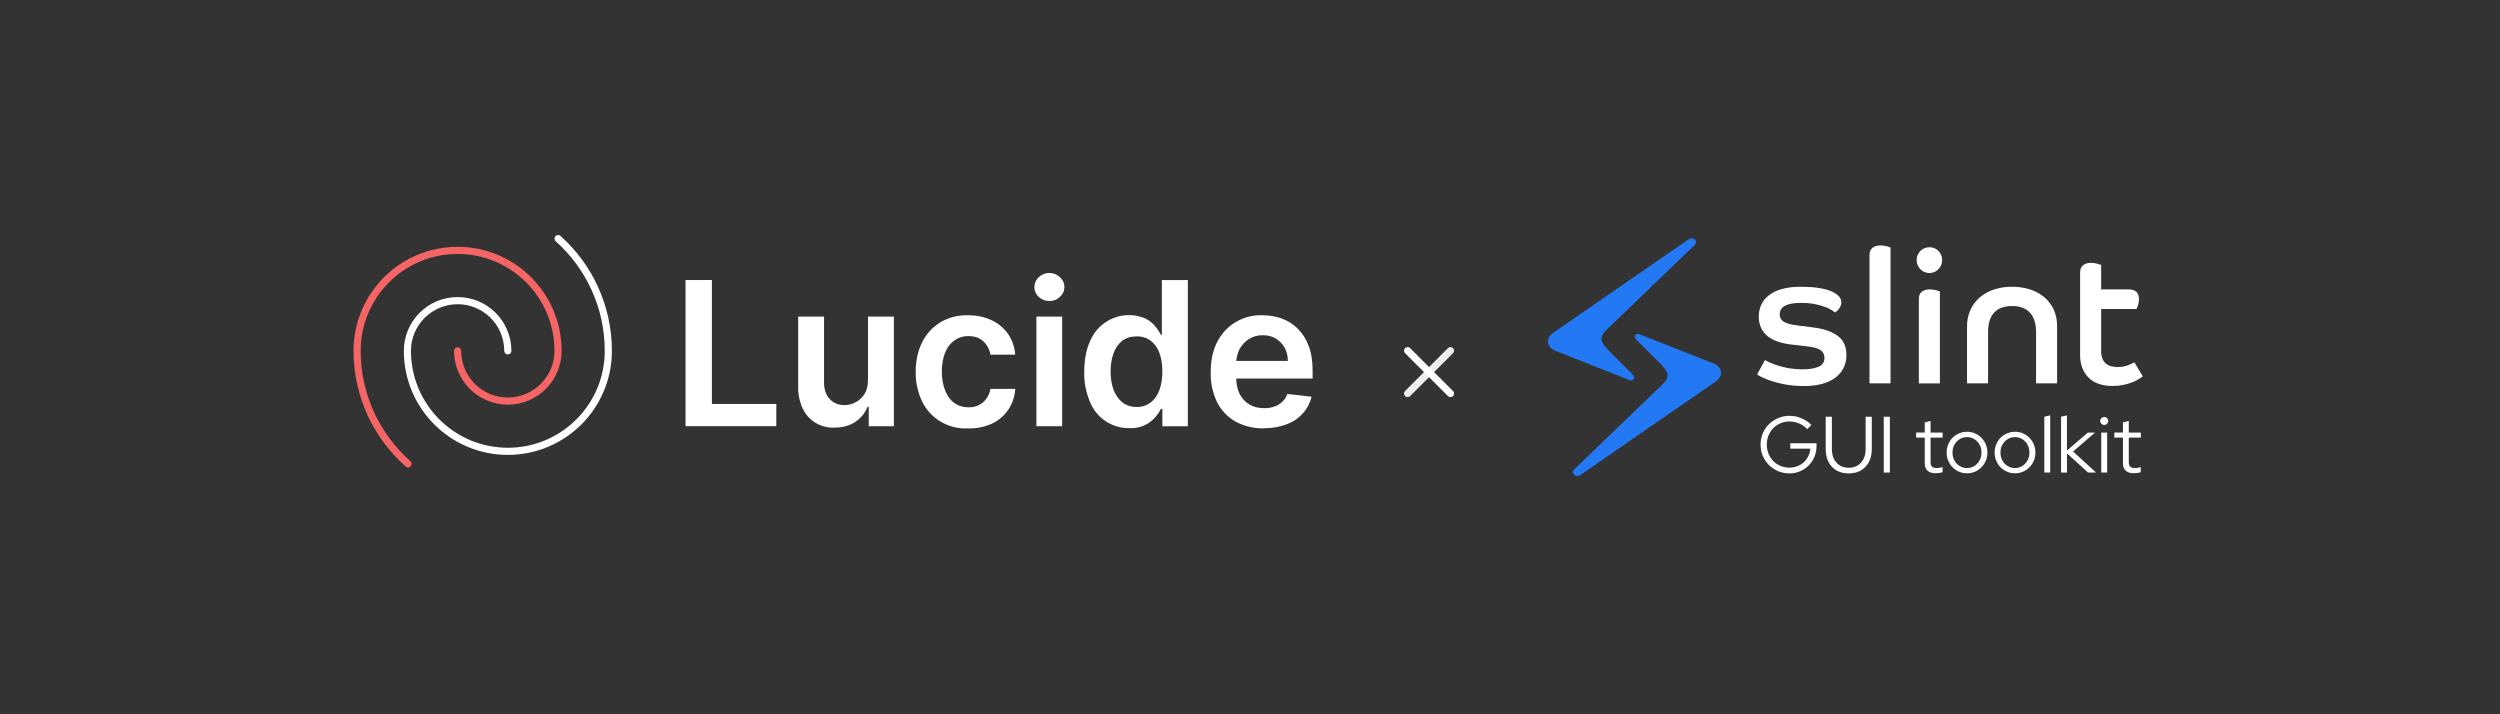 <svg width="700" height="200" xmlns="http://www.w3.org/2000/svg">
    <rect width="100%" height="100%" fill="#333333" stroke="none"/>
    <defs/>
    <g>
        <path fill="#ffffff" stroke="none" d="M 353.87 119.94 C 351.09 120.01 348.33 119.34 345.89 118.01 C 343.68 116.74 341.9 114.84 340.76 112.56 C 339.52 109.95 338.92 107.08 339 104.19 C 339 101.03 339.56 98.25 340.76 95.86 C 343.13 91.04 348.12 88.06 353.49 88.27 C 355.39 88.27 357.18 88.59 358.87 89.18 C 360.56 89.78 362.03 90.73 363.34 91.99 C 364.64 93.26 365.66 94.84 366.4 96.81 C 367.17 98.74 367.53 101.06 367.53 103.77 L 367.53 105.99 L 342.39 105.99 L 342.39 101.07 L 360.6 101.07 C 360.6 99.66 360.28 98.47 359.72 97.38 C 359.12 96.33 358.31 95.45 357.26 94.81 C 356.21 94.18 355.01 93.86 353.6 93.86 C 352.24 93.83 350.89 94.2 349.73 94.91 C 348.6 95.61 347.73 96.56 347.09 97.72 C 346.49 98.88 346.18 100.15 346.14 101.52 L 346.14 105.74 C 346.14 107.57 346.49 109.08 347.12 110.35 C 347.79 111.62 348.7 112.6 349.86 113.27 C 351.02 113.97 352.39 114.29 353.97 114.29 C 355.02 114.29 355.97 114.15 356.82 113.83 C 357.7 113.55 358.44 113.09 359.04 112.49 C 359.67 111.93 360.17 111.19 360.45 110.31 L 367.24 111.08 C 366.83 112.82 365.98 114.43 364.78 115.76 C 363.62 117.06 362.11 118.12 360.21 118.82 C 358.38 119.52 356.27 119.91 353.88 119.91 L 353.88 119.95 Z"/>
        <path fill="#ffffff" stroke="none" d="M 316.25 119.87 C 311.43 119.97 307.05 117.09 305.24 112.63 C 304.07 109.93 303.5 107 303.59 104.05 C 303.59 100.64 304.15 97.76 305.28 95.4 C 307.81 89.43 314.7 86.63 320.67 89.16 C 320.69 89.16 320.7 89.17 320.72 89.18 C 321.88 89.78 322.79 90.52 323.46 91.36 C 324.16 92.2 324.66 92.98 325.04 93.75 L 325.32 93.75 L 325.32 78.42 L 332.6 78.42 L 332.6 119.35 L 325.46 119.35 L 325.46 114.5 L 325.04 114.5 C 324.69 115.27 324.13 116.05 323.42 116.89 C 321.61 118.93 318.97 120.03 316.25 119.88 Z M 318.25 113.96 C 319.8 113.96 321.06 113.54 322.19 112.69 C 323.24 111.88 324.09 110.69 324.65 109.17 C 325.18 107.73 325.46 106.01 325.46 104 C 325.46 101.99 325.18 100.27 324.62 98.8 C 324.16 97.45 323.31 96.27 322.19 95.39 C 321.05 94.56 319.66 94.14 318.25 94.19 C 316.63 94.19 315.3 94.61 314.21 95.42 C 313.16 96.26 312.35 97.42 311.78 98.94 C 311.25 100.38 310.97 102.1 310.97 104 C 310.97 105.9 311.25 107.62 311.78 109.13 C 312.34 110.61 313.19 111.8 314.24 112.65 C 315.33 113.49 316.7 113.95 318.25 113.95 Z"/>
        <path fill="#ffffff" stroke="none" d="M 290.19 119.34 L 290.19 88.64 L 297.4 88.64 L 297.4 119.34 L 290.19 119.34 Z M 293.81 84.28 C 292.68 84.28 291.7 83.93 290.86 83.15 C 290.07 82.45 289.62 81.43 289.63 80.37 C 289.63 79.28 290.05 78.37 290.86 77.59 C 291.7 76.82 292.69 76.43 293.81 76.43 C 294.93 76.43 295.95 76.82 296.76 77.59 C 297.6 78.36 298.03 79.28 298.03 80.37 C 298.03 81.46 297.61 82.37 296.76 83.15 C 295.95 83.92 295 84.28 293.81 84.28 Z"/>
        <path fill="#ffffff" stroke="none" d="M 271.1 119.94 C 265.65 120.27 260.53 117.27 258.16 112.35 C 256.95 109.78 256.35 106.96 256.4 104.12 C 256.4 100.99 257 98.25 258.19 95.86 C 259.39 93.47 261.07 91.64 263.25 90.27 C 265.61 88.88 268.32 88.19 271.06 88.27 C 273.52 88.27 275.74 88.73 277.67 89.68 C 281.48 91.42 284.01 95.13 284.25 99.31 L 277.32 99.31 C 277.09 97.89 276.4 96.58 275.35 95.58 C 274.3 94.6 272.89 94.1 271.13 94.1 C 269.69 94.1 268.39 94.49 267.26 95.3 C 266.13 96.07 265.26 97.2 264.66 98.68 C 264.03 100.19 263.71 101.95 263.71 104.02 C 263.71 106.09 264.06 107.89 264.66 109.4 C 265.26 110.88 266.1 112.04 267.23 112.85 C 268.36 113.66 269.66 114.05 271.17 114.05 C 272.22 114.05 273.17 113.87 274.02 113.45 C 274.86 113.06 275.6 112.47 276.13 111.69 C 276.73 110.92 277.11 109.97 277.33 108.88 L 284.26 108.88 C 284.06 113.05 281.59 116.78 277.83 118.58 C 275.74 119.54 273.45 120.01 271.15 119.95 L 271.11 119.95 Z"/>
        <path fill="#ffffff" stroke="none" d="M 243.04 106.43 L 243.04 88.64 L 250.28 88.64 L 250.28 119.34 L 243.25 119.34 L 243.25 113.89 L 242.93 113.89 C 242.23 115.61 241.1 117.02 239.52 118.11 C 237.94 119.16 236 119.73 233.72 119.73 C 229.95 119.94 226.42 117.86 224.79 114.46 C 223.88 112.5 223.43 110.36 223.49 108.2 L 223.49 88.65 L 230.73 88.65 L 230.73 107.07 C 230.73 109 231.26 110.59 232.31 111.71 C 233.36 112.87 234.77 113.43 236.53 113.43 C 238.77 113.4 240.85 112.23 242.05 110.34 C 242.72 109.29 243.03 107.98 243.03 106.44 Z"/>
        <path fill="#ffffff" stroke="none" d="M 191.95 119.34 L 191.95 78.41 L 199.33 78.41 L 199.33 113.11 L 217.37 113.11 L 217.37 119.33 L 191.95 119.33 Z"/>
        <path fill="none" stroke="#ffffff" stroke-width="2" stroke-linecap="round" stroke-linejoin="round" d="M 142.19 98.24 C 142.19 90.47 135.89 84.18 128.13 84.18 C 120.37 84.18 114.07 90.48 114.07 98.24 C 114.07 113.78 126.66 126.37 142.2 126.37 C 157.74 126.37 170.33 113.78 170.33 98.24 C 170.33 85.76 164.88 74.51 156.27 66.81"/>
        <path fill="none" stroke="#f56565" stroke-width="2" stroke-linecap="round" stroke-linejoin="round" d="M 128.13 98.24 C 128.13 106.01 134.43 112.3 142.19 112.3 C 149.95 112.3 156.25 106 156.25 98.24 C 156.25 82.7 143.66 70.11 128.12 70.11 C 112.58 70.11 99.99 82.7 99.99 98.24 C 99.99 110.83 105.51 122.15 114.27 129.89"/>
    </g>
    <g>
        <path fill="#ffffff" stroke="none" d="M 514.64 94.1 C 513.05 92.89 510.83 92.1 507.98 91.72 L 502.71 91.04 C 501.3 90.86 500.21 90.54 499.46 90.07 C 499.1 89.86 498.81 89.56 498.61 89.2 C 498.41 88.84 498.31 88.42 498.33 88 C 498.33 85.87 500.33 84.8 504.32 84.8 C 506.59 84.77 508.85 85.15 510.98 85.93 C 511.64 86.16 512.27 86.46 512.86 86.82 C 513.18 87.01 513.48 87.23 513.76 87.48 C 513.93 87.4 514.09 87.3 514.23 87.18 C 514.45 87.01 514.65 86.81 514.82 86.58 C 515.02 86.32 515.19 86.04 515.34 85.74 C 515.5 85.4 515.58 85.02 515.57 84.64 C 515.57 83.35 514.58 82.3 512.6 81.49 C 510.62 80.69 507.84 80.29 504.26 80.3 C 502.42 80.26 500.59 80.48 498.81 80.96 C 497.49 81.31 496.25 81.92 495.17 82.77 C 494.29 83.47 493.58 84.38 493.11 85.42 C 492.68 86.42 492.46 87.5 492.46 88.59 C 492.43 89.74 492.67 90.88 493.16 91.92 C 493.62 92.84 494.28 93.64 495.09 94.25 C 495.99 94.91 496.99 95.42 498.06 95.74 C 499.3 96.12 500.57 96.38 501.86 96.5 L 505.89 96.97 C 507.75 97.17 509.04 97.53 509.76 98.04 C 510.11 98.29 510.4 98.62 510.59 99.01 C 510.78 99.4 510.87 99.83 510.84 100.27 C 510.84 101.42 510.27 102.24 509.14 102.71 C 508 103.18 506.54 103.42 504.74 103.42 C 503.46 103.42 502.18 103.32 500.92 103.11 C 499.86 102.93 498.82 102.67 497.8 102.35 C 497.02 102.1 496.25 101.81 495.5 101.48 C 495.05 101.29 494.62 101.07 494.21 100.8 L 491.99 104.83 C 492.41 105.14 492.86 105.4 493.33 105.62 C 494.21 106.04 495.11 106.4 496.04 106.7 C 497.33 107.11 498.65 107.43 499.99 107.67 C 501.66 107.96 503.36 108.1 505.05 108.09 C 508.9 108.09 511.86 107.3 513.91 105.73 C 514.89 105.02 515.68 104.07 516.22 102.97 C 516.76 101.87 517.02 100.66 516.99 99.44 C 517.01 97.1 516.23 95.32 514.64 94.11 Z"/>
        <path fill="#ffffff" stroke="none" d="M 526.62 68.71 C 525.62 68.71 524.86 68.94 524.29 69.39 C 523.73 69.84 523.46 70.54 523.46 71.48 L 523.46 107.34 L 529.35 107.34 L 529.35 69.29 C 529.18 69.22 528.83 69.11 528.32 68.95 C 527.77 68.79 527.19 68.71 526.62 68.71 Z"/>
        <path fill="#ffffff" stroke="none" d="M 540.22 69.23 C 539.75 69.23 539.29 69.31 538.85 69.49 C 538.41 69.67 538.02 69.94 537.69 70.27 C 537.36 70.61 537.1 71.01 536.92 71.45 C 536.74 71.89 536.65 72.36 536.66 72.84 C 536.66 73.43 536.81 74.02 537.09 74.54 C 537.37 75.06 537.77 75.51 538.26 75.84 C 538.75 76.17 539.31 76.37 539.89 76.43 C 540.47 76.49 541.06 76.4 541.6 76.17 C 542.14 75.94 542.62 75.58 542.99 75.12 C 543.36 74.66 543.61 74.12 543.73 73.53 C 543.84 72.95 543.82 72.35 543.65 71.78 C 543.48 71.21 543.18 70.69 542.77 70.27 C 542.44 69.93 542.05 69.66 541.61 69.48 C 541.18 69.3 540.71 69.21 540.24 69.22 Z"/>
        <path fill="#ffffff" stroke="none" d="M 540.42 81.03 C 539.42 81.03 538.66 81.25 538.1 81.69 C 537.54 82.12 537.28 82.82 537.28 83.81 L 537.28 107.35 L 543.17 107.35 L 543.17 81.61 C 543 81.54 542.65 81.43 542.14 81.27 C 541.58 81.11 541.01 81.03 540.43 81.04 Z"/>
        <path fill="#ffffff" stroke="none" d="M 572.44 83.25 C 571.26 82.26 569.9 81.51 568.44 81.05 C 566.8 80.53 565.09 80.27 563.38 80.29 C 561.67 80.27 559.97 80.53 558.34 81.05 C 556.88 81.51 555.53 82.26 554.36 83.25 C 553.24 84.21 552.33 85.41 551.72 86.76 C 551.07 88.23 550.74 89.84 550.77 91.46 L 550.77 107.34 L 556.66 107.34 L 556.66 92.98 C 556.66 90.6 557.22 88.79 558.34 87.55 C 559.46 86.32 561.14 85.7 563.38 85.69 C 565.58 85.69 567.25 86.31 568.39 87.55 C 569.53 88.79 570.1 90.6 570.1 92.98 L 570.1 107.34 L 575.99 107.34 L 575.99 91.46 C 576.02 89.85 575.71 88.24 575.07 86.76 C 574.47 85.41 573.57 84.21 572.45 83.25 Z"/>
        <path fill="#ffffff" stroke="none" d="M 597.62 101.41 C 597.04 101.79 596.42 102.09 595.76 102.3 C 594.87 102.62 593.92 102.78 592.97 102.77 C 592.37 102.77 591.77 102.7 591.19 102.56 C 590.64 102.43 590.13 102.18 589.69 101.83 C 589.24 101.46 588.9 100.98 588.68 100.44 C 588.42 99.73 588.29 98.97 588.32 98.21 L 588.32 86.52 L 598.24 86.52 C 598.4 86.17 598.54 85.81 598.65 85.45 C 598.83 84.92 598.91 84.36 598.91 83.8 C 598.91 82.91 598.68 82.2 598.21 81.73 C 597.74 81.26 596.94 81.03 595.81 81.03 L 588.32 81.03 L 588.32 74.18 C 588.15 74.11 587.79 74 587.26 73.84 C 586.7 73.68 586.12 73.6 585.53 73.6 C 584.72 73.55 583.92 73.78 583.26 74.26 C 582.7 74.68 582.43 75.37 582.43 76.37 L 582.43 99.43 C 582.43 102.01 583.2 104.1 584.75 105.69 C 586.3 107.28 588.59 108.07 591.62 108.07 C 592.61 108.07 593.59 107.97 594.56 107.77 C 595.39 107.6 596.2 107.36 596.99 107.06 C 597.63 106.82 598.24 106.52 598.82 106.17 C 599.32 105.85 599.71 105.59 599.99 105.38 L 597.61 101.42 Z"/>
        <path fill="#2379f4" stroke="none" d="M 442.4 133.07 L 480.18 106.98 C 480.18 106.98 481.89 106 481.89 104.46 C 481.89 102.41 479.73 101.74 479.73 101.74 L 458.95 93.54 C 458.21 93.25 457.19 94.06 458.14 95.09 L 465.02 101.95 C 465.02 101.95 466.93 103.82 466.93 105.05 C 466.93 106.28 465.76 107.37 465.76 107.37 L 440.72 131.48 C 439.83 132.34 441.03 133.89 442.4 133.06 Z"/>
        <path fill="#2379f4" stroke="none" d="M 472.92 66.93 L 435.14 93.02 C 435.14 93.02 433.43 94 433.43 95.54 C 433.43 97.59 435.59 98.26 435.59 98.26 L 456.37 106.46 C 457.11 106.75 458.14 105.93 457.18 104.91 L 450.3 98.03 C 450.3 98.03 448.39 96.16 448.39 94.93 C 448.39 93.7 449.56 92.61 449.56 92.61 L 474.58 68.52 C 475.49 67.66 474.29 66.11 472.91 66.95 Z"/>
        <path fill="#ffffff" stroke="none" d="M 508.63 124.83 C 508.63 125.92 508.44 126.94 508.05 127.89 C 507.66 128.83 507.13 129.64 506.44 130.32 C 505.76 131 504.95 131.55 504.03 131.95 C 503.11 132.35 502.11 132.55 501.04 132.55 C 499.97 132.55 498.87 132.34 497.87 131.93 C 496.89 131.5 496.03 130.93 495.3 130.21 C 494.59 129.48 494.01 128.63 493.58 127.64 C 493.16 126.66 492.96 125.61 492.96 124.49 C 492.96 123.37 493.17 122.33 493.58 121.34 C 494 120.36 494.56 119.51 495.28 118.8 C 496 118.09 496.86 117.5 497.85 117.08 C 498.85 116.65 499.9 116.43 501.02 116.43 C 502.23 116.43 503.36 116.66 504.43 117.12 C 505.5 117.57 506.42 118.19 507.18 118.99 L 506.02 120.17 C 505.42 119.49 504.68 118.96 503.79 118.59 C 502.9 118.2 501.97 118.01 501.02 118.01 C 500.13 118.01 499.29 118.18 498.52 118.52 C 497.75 118.85 497.08 119.3 496.51 119.88 C 495.96 120.45 495.52 121.13 495.19 121.93 C 494.86 122.72 494.7 123.57 494.7 124.47 C 494.7 125.37 494.86 126.23 495.19 127.04 C 495.52 127.83 495.96 128.51 496.51 129.09 C 497.08 129.66 497.74 130.11 498.52 130.45 C 499.29 130.78 500.13 130.94 501.02 130.94 C 501.81 130.94 502.55 130.81 503.23 130.54 C 503.93 130.27 504.53 129.91 505.04 129.45 C 505.56 128.97 505.98 128.41 506.31 127.75 C 506.64 127.1 506.83 126.39 506.89 125.63 L 501.29 125.63 L 501.29 124.11 L 508.63 124.11 L 508.63 124.8 Z M 524.1 125.7 C 524.1 127.78 523.51 129.45 522.34 130.7 C 521.18 131.93 519.62 132.55 517.65 132.55 C 515.68 132.55 514.1 131.93 512.94 130.7 C 511.78 129.47 511.2 127.8 511.2 125.7 L 511.2 116.68 L 512.92 116.68 L 512.92 125.7 C 512.92 127.29 513.35 128.57 514.21 129.54 C 515.07 130.49 516.22 130.97 517.65 130.97 C 519.08 130.97 520.22 130.49 521.09 129.54 C 521.95 128.57 522.38 127.29 522.38 125.7 L 522.38 116.68 L 524.1 116.68 L 524.1 125.7 Z M 527.45 132.3 L 527.45 116.68 L 529.17 116.68 L 529.17 132.3 L 527.45 132.3 Z M 538.93 129.8 L 538.93 122.52 L 536.52 122.52 L 536.52 121.11 L 538.93 121.11 L 538.93 118.28 L 540.56 117.86 L 540.56 121.12 L 543.93 121.12 L 543.93 122.53 L 540.56 122.53 L 540.56 129.38 C 540.56 129.98 540.69 130.41 540.96 130.67 C 541.23 130.92 541.67 131.05 542.28 131.05 C 542.59 131.05 542.87 131.03 543.11 130.98 C 543.36 130.94 543.63 130.86 543.91 130.76 L 543.91 132.21 C 543.63 132.31 543.31 132.39 542.95 132.43 C 542.61 132.47 542.27 132.5 541.95 132.5 C 540.98 132.5 540.24 132.27 539.72 131.81 C 539.2 131.35 538.94 130.68 538.94 129.8 Z M 545.06 126.7 C 545.06 125.9 545.21 125.14 545.51 124.42 C 545.81 123.71 546.21 123.09 546.71 122.57 C 547.23 122.05 547.84 121.64 548.54 121.34 C 549.24 121.04 549.98 120.89 550.77 120.89 C 551.56 120.89 552.3 121.04 552.98 121.34 C 553.68 121.64 554.28 122.05 554.79 122.57 C 555.31 123.09 555.72 123.71 556.02 124.42 C 556.32 125.13 556.47 125.89 556.47 126.7 C 556.47 127.51 556.32 128.28 556.02 129 C 555.72 129.72 555.31 130.33 554.79 130.85 C 554.28 131.37 553.68 131.78 552.98 132.08 C 552.3 132.38 551.56 132.53 550.77 132.53 C 549.98 132.53 549.24 132.38 548.54 132.08 C 547.84 131.78 547.23 131.37 546.71 130.85 C 546.2 130.33 545.8 129.71 545.51 129 C 545.21 128.29 545.06 127.52 545.06 126.7 Z M 550.77 131.05 C 551.34 131.05 551.86 130.94 552.35 130.72 C 552.86 130.5 553.29 130.19 553.64 129.81 C 554.01 129.41 554.3 128.95 554.51 128.43 C 554.72 127.89 554.82 127.32 554.82 126.71 C 554.82 126.1 554.72 125.53 554.51 125.01 C 554.3 124.47 554.01 124.01 553.64 123.63 C 553.28 123.24 552.85 122.94 552.35 122.72 C 551.86 122.5 551.33 122.39 550.77 122.39 C 550.21 122.39 549.67 122.5 549.16 122.72 C 548.67 122.94 548.24 123.25 547.87 123.63 C 547.51 124.02 547.22 124.48 547 125.01 C 546.79 125.53 546.69 126.1 546.69 126.71 C 546.69 127.32 546.79 127.89 547 128.43 C 547.21 128.95 547.49 129.41 547.85 129.81 C 548.22 130.2 548.66 130.5 549.17 130.72 C 549.68 130.94 550.21 131.05 550.78 131.05 Z M 558.49 126.7 C 558.49 125.9 558.64 125.14 558.94 124.42 C 559.24 123.71 559.64 123.09 560.15 122.57 C 560.67 122.05 561.28 121.64 561.98 121.34 C 562.68 121.04 563.42 120.89 564.21 120.89 C 565 120.89 565.74 121.04 566.42 121.34 C 567.12 121.64 567.72 122.05 568.23 122.57 C 568.75 123.09 569.16 123.71 569.46 124.42 C 569.76 125.13 569.91 125.89 569.91 126.7 C 569.91 127.51 569.76 128.28 569.46 129 C 569.16 129.71 568.75 130.33 568.23 130.85 C 567.72 131.37 567.12 131.78 566.42 132.08 C 565.74 132.38 565 132.53 564.21 132.53 C 563.42 132.53 562.68 132.38 561.98 132.08 C 561.28 131.78 560.67 131.37 560.15 130.85 C 559.64 130.33 559.24 129.71 558.94 129 C 558.64 128.29 558.49 127.52 558.49 126.7 Z M 564.2 131.05 C 564.77 131.05 565.29 130.94 565.78 130.72 C 566.29 130.5 566.72 130.19 567.07 129.81 C 567.44 129.41 567.73 128.95 567.94 128.43 C 568.15 127.89 568.25 127.32 568.25 126.71 C 568.25 126.1 568.15 125.53 567.94 125.01 C 567.73 124.47 567.44 124.01 567.07 123.63 C 566.71 123.24 566.28 122.94 565.78 122.72 C 565.29 122.5 564.76 122.39 564.2 122.39 C 563.64 122.39 563.1 122.5 562.59 122.72 C 562.1 122.94 561.67 123.25 561.3 123.63 C 560.94 124.02 560.65 124.48 560.43 125.01 C 560.22 125.53 560.12 126.1 560.12 126.71 C 560.12 127.32 560.22 127.89 560.43 128.43 C 560.64 128.95 560.92 129.41 561.28 129.81 C 561.65 130.2 562.09 130.5 562.6 130.72 C 563.11 130.94 563.64 131.05 564.21 131.05 Z M 574.06 116.3 L 574.06 132.3 L 572.41 132.3 L 572.41 116.68 L 574.06 116.3 Z M 577.1 132.3 L 577.1 116.68 L 578.75 116.3 L 578.75 126.16 L 584.6 121.12 L 586.61 121.12 L 580.47 126.43 L 586.9 132.3 L 584.65 132.3 L 578.76 126.94 L 578.76 132.3 L 577.11 132.3 Z M 589.18 118.98 C 588.88 118.98 588.62 118.87 588.4 118.65 C 588.18 118.43 588.06 118.17 588.06 117.87 C 588.06 117.56 588.17 117.3 588.4 117.09 C 588.62 116.87 588.88 116.76 589.18 116.76 C 589.48 116.76 589.75 116.87 589.96 117.09 C 590.18 117.3 590.29 117.56 590.29 117.87 C 590.29 118.18 590.18 118.43 589.96 118.65 C 589.75 118.87 589.49 118.98 589.18 118.98 Z M 590 121.12 L 590 132.3 L 588.35 132.3 L 588.35 121.12 L 590 121.12 Z M 594.43 129.8 L 594.43 122.52 L 592.02 122.52 L 592.02 121.11 L 594.43 121.11 L 594.43 118.28 L 596.06 117.86 L 596.06 121.12 L 599.43 121.12 L 599.43 122.53 L 596.06 122.53 L 596.06 129.38 C 596.06 129.98 596.19 130.41 596.46 130.67 C 596.73 130.92 597.17 131.05 597.78 131.05 C 598.09 131.05 598.37 131.03 598.61 130.98 C 598.86 130.94 599.13 130.86 599.41 130.76 L 599.41 132.21 C 599.13 132.31 598.81 132.39 598.45 132.43 C 598.11 132.47 597.77 132.5 597.45 132.5 C 596.48 132.5 595.74 132.27 595.22 131.81 C 594.7 131.35 594.44 130.68 594.44 129.8 Z"/>
    </g>
    <path fill="none" stroke="#eeeeee" stroke-width="2" stroke-linecap="round" stroke-linejoin="round" d="M 406.13 98.19 L 394.13 110.19"/>
    <path fill="none" stroke="#ffffff" stroke-width="2" stroke-linecap="round" stroke-linejoin="round" d="M 394.13 98.19 L 406.13 110.19"/>
</svg>
